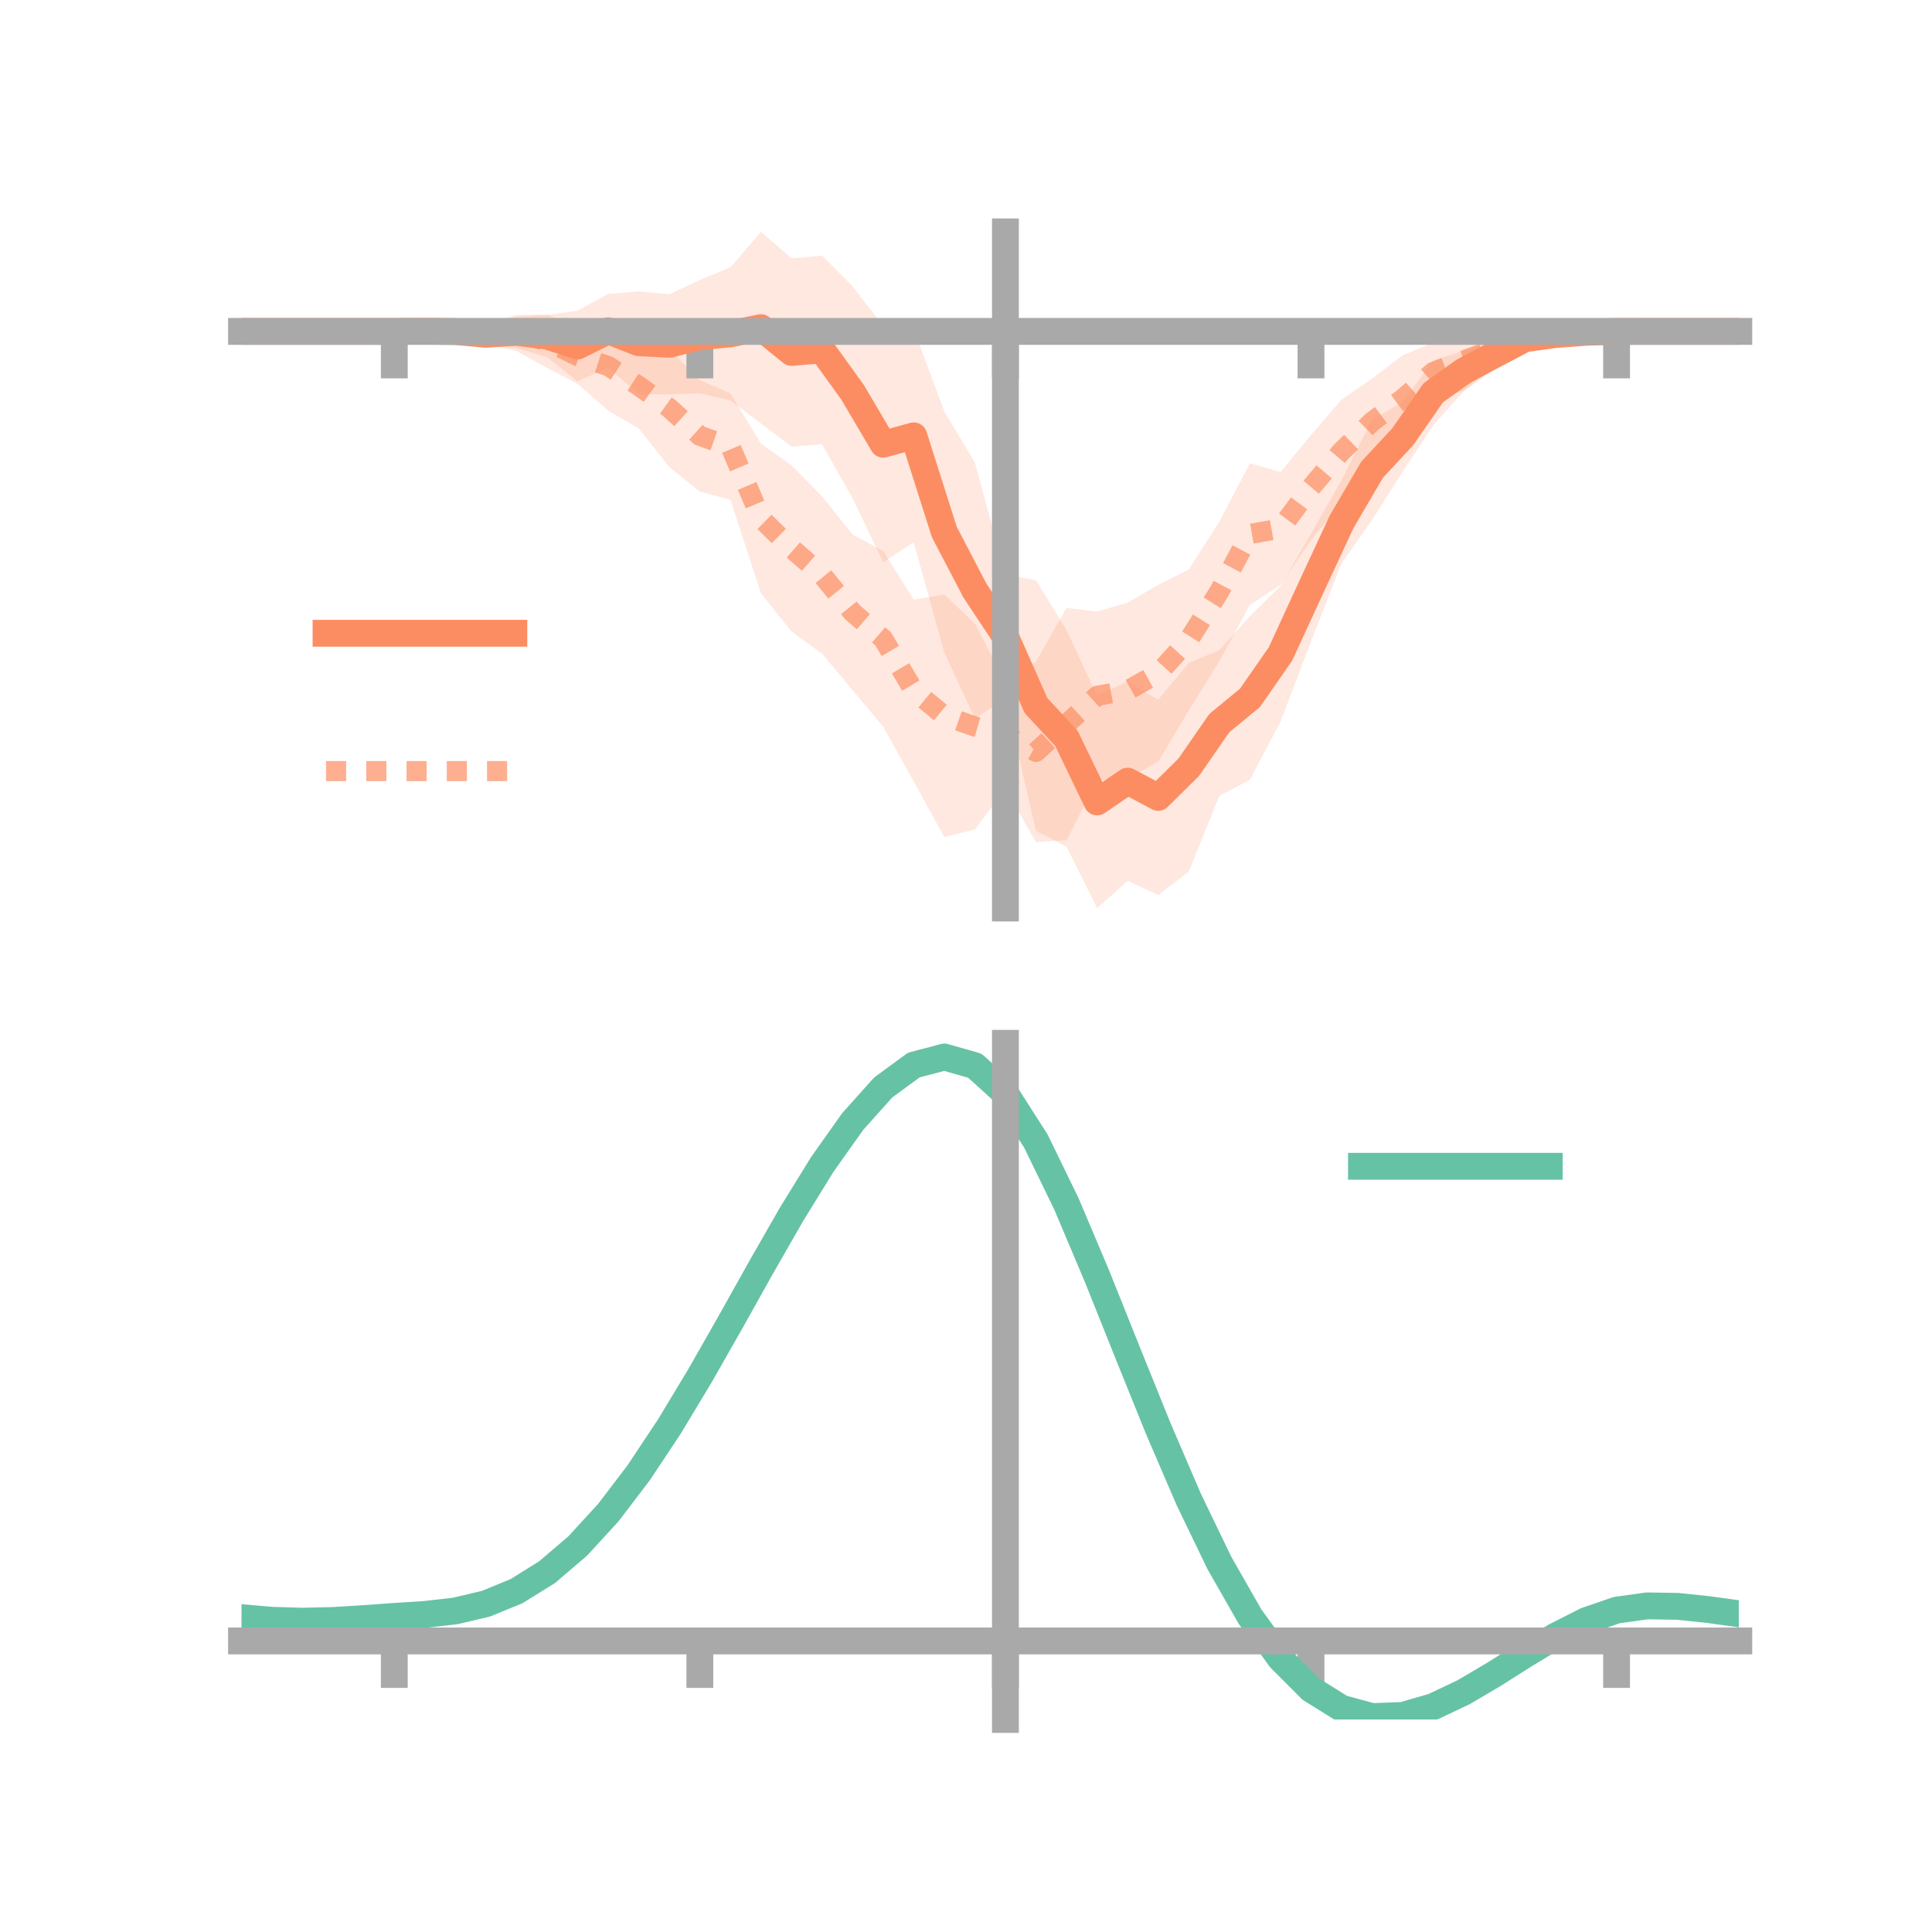 <?xml version="1.0" encoding="utf-8" standalone="no"?>
<!DOCTYPE svg PUBLIC "-//W3C//DTD SVG 1.1//EN"
  "http://www.w3.org/Graphics/SVG/1.1/DTD/svg11.dtd">
<!-- Created with matplotlib (https://matplotlib.org/) -->
<svg height="144pt" version="1.1" viewBox="0 0 144 144" width="144pt" xmlns="http://www.w3.org/2000/svg" xmlns:xlink="http://www.w3.org/1999/xlink">
 <defs>
  <style type="text/css">*{stroke-linecap:butt;stroke-linejoin:round;}</style>
 </defs>
 <g id="figure_1">
  <g id="patch_1">
   <path d="M 0 144 
L 144 144 
L 144 0 
L 0 0 
z
" style="fill:none;"/>
  </g>
  <g id="axes_1">
   <g id="patch_2">
    <path d="M 18 67.68 
L 129.6 67.68 
L 129.6 17.28 
L 18 17.28 
z
" style="fill:none;"/>
   </g>
   <g id="PolyCollection_1">
    <path clip-path="url(#p7892dcf718)" d="M 18 24.702 
L 18 24.702 
L 20.278 24.702 
L 22.555 24.702 
L 24.833 24.702 
L 27.11 24.702 
L 29.388 24.702 
L 31.665 24.522 
L 33.943 24.34 
L 36.22 24.224 
L 38.498 23.608 
L 40.776 23.483 
L 43.053 23.156 
L 45.331 21.908 
L 47.608 21.716 
L 49.886 21.929 
L 52.163 20.872 
L 54.441 19.923 
L 56.718 17.28 
L 58.996 19.252 
L 61.273 19.056 
L 63.551 21.345 
L 65.829 24.325 
L 68.106 24.554 
L 70.384 30.666 
L 72.661 34.486 
L 74.939 42.822 
L 77.216 43.251 
L 79.494 46.978 
L 81.771 51.867 
L 84.049 50.79 
L 86.327 52.156 
L 88.604 49.41 
L 90.882 48.467 
L 93.159 45.927 
L 95.437 43.692 
L 97.714 39.798 
L 99.992 35.795 
L 102.269 31.265 
L 104.547 29.975 
L 106.824 26.851 
L 109.102 26.16 
L 111.38 25.345 
L 113.657 24.433 
L 115.935 24.51 
L 118.212 24.56 
L 120.49 24.7 
L 122.767 24.702 
L 125.045 24.702 
L 127.322 24.702 
L 129.6 24.702 
L 129.6 24.702 
L 129.6 24.702 
L 127.322 24.702 
L 125.045 24.702 
L 122.767 24.702 
L 120.49 24.705 
L 118.212 24.971 
L 115.935 25.359 
L 113.657 26.061 
L 111.38 27.542 
L 109.102 29.146 
L 106.824 31.704 
L 104.547 35.144 
L 102.269 38.751 
L 99.992 42.003 
L 97.714 47.809 
L 95.437 53.798 
L 93.159 58.117 
L 90.882 59.32 
L 88.604 64.962 
L 86.327 66.712 
L 84.049 65.652 
L 81.771 67.68 
L 79.494 63.111 
L 77.216 61.922 
L 74.939 52.075 
L 72.661 53.538 
L 70.384 48.637 
L 68.106 40.418 
L 65.829 41.896 
L 63.551 37.148 
L 61.273 33.114 
L 58.996 33.28 
L 56.718 31.561 
L 54.441 29.846 
L 52.163 29.311 
L 49.886 29.395 
L 47.608 29.374 
L 45.331 27.403 
L 43.053 28.418 
L 40.776 26.622 
L 38.498 25.935 
L 36.22 25.609 
L 33.943 25.088 
L 31.665 24.85 
L 29.388 24.702 
L 27.11 24.702 
L 24.833 24.702 
L 22.555 24.702 
L 20.278 24.702 
L 18 24.702 
z
" style="fill:#fc8d62;fill-opacity:0.2;"/>
   </g>
   <g id="PolyCollection_2">
    <path clip-path="url(#p7892dcf718)" d="M 18 24.702 
L 18 24.702 
L 20.278 24.702 
L 22.555 24.702 
L 24.833 24.702 
L 27.11 24.702 
L 29.388 24.702 
L 31.665 24.562 
L 33.943 24.405 
L 36.22 24.07 
L 38.498 23.485 
L 40.776 23.434 
L 43.053 24.469 
L 45.331 23.96 
L 47.608 25.594 
L 49.886 26.017 
L 52.163 28.326 
L 54.441 29.322 
L 56.718 33.072 
L 58.996 34.681 
L 61.273 37.001 
L 63.551 39.846 
L 65.829 41.073 
L 68.106 44.696 
L 70.384 44.312 
L 72.661 46.478 
L 74.939 50.845 
L 77.216 49.31 
L 79.494 45.312 
L 81.771 45.582 
L 84.049 44.918 
L 86.327 43.594 
L 88.604 42.444 
L 90.882 38.885 
L 93.159 34.527 
L 95.437 35.189 
L 97.714 32.425 
L 99.992 29.787 
L 102.269 28.212 
L 104.547 26.484 
L 106.824 25.538 
L 109.102 24.618 
L 111.38 24.73 
L 113.657 24.428 
L 115.935 24.583 
L 118.212 24.619 
L 120.49 24.699 
L 122.767 24.702 
L 125.045 24.702 
L 127.322 24.702 
L 129.6 24.702 
L 129.6 24.702 
L 129.6 24.702 
L 127.322 24.702 
L 125.045 24.702 
L 122.767 24.702 
L 120.49 24.706 
L 118.212 24.863 
L 115.935 25.301 
L 113.657 26.088 
L 111.38 27.324 
L 109.102 29.111 
L 106.824 29.917 
L 104.547 32.974 
L 102.269 34.648 
L 99.992 37.496 
L 97.714 40.231 
L 95.437 43.602 
L 93.159 45.079 
L 90.882 49.279 
L 88.604 52.945 
L 86.327 56.77 
L 84.049 57.991 
L 81.771 58.153 
L 79.494 62.619 
L 77.216 62.775 
L 74.939 58.793 
L 72.661 61.824 
L 70.384 62.39 
L 68.106 58.247 
L 65.829 54.167 
L 63.551 51.449 
L 61.273 48.716 
L 58.996 47.072 
L 56.718 44.219 
L 54.441 37.248 
L 52.163 36.643 
L 49.886 34.809 
L 47.608 31.933 
L 45.331 30.606 
L 43.053 28.611 
L 40.776 27.425 
L 38.498 26.161 
L 36.22 25.652 
L 33.943 25.053 
L 31.665 24.85 
L 29.388 24.702 
L 27.11 24.702 
L 24.833 24.702 
L 22.555 24.702 
L 20.278 24.702 
L 18 24.702 
z
" style="fill:#fc8d62;fill-opacity:0.2;"/>
   </g>
   <g id="matplotlib.axis_1">
    <g id="xtick_1">
     <g id="line2d_1">
      <defs>
       <path d="M 0 0 
L 0 3.5 
" id="m52065bea3f" style="stroke:#a9a9a9;stroke-width:2;"/>
      </defs>
      <g>
       <use style="fill:#a9a9a9;stroke:#a9a9a9;stroke-width:2;" x="29.388" xlink:href="#m52065bea3f" y="24.702"/>
      </g>
     </g>
    </g>
    <g id="xtick_2">
     <g id="line2d_2">
      <g>
       <use style="fill:#a9a9a9;stroke:#a9a9a9;stroke-width:2;" x="52.163" xlink:href="#m52065bea3f" y="24.702"/>
      </g>
     </g>
    </g>
    <g id="xtick_3">
     <g id="line2d_3">
      <g>
       <use style="fill:#a9a9a9;stroke:#a9a9a9;stroke-width:2;" x="74.939" xlink:href="#m52065bea3f" y="24.702"/>
      </g>
     </g>
    </g>
    <g id="xtick_4">
     <g id="line2d_4">
      <g>
       <use style="fill:#a9a9a9;stroke:#a9a9a9;stroke-width:2;" x="97.714" xlink:href="#m52065bea3f" y="24.702"/>
      </g>
     </g>
    </g>
    <g id="xtick_5">
     <g id="line2d_5">
      <g>
       <use style="fill:#a9a9a9;stroke:#a9a9a9;stroke-width:2;" x="120.49" xlink:href="#m52065bea3f" y="24.702"/>
      </g>
     </g>
    </g>
   </g>
   <g id="matplotlib.axis_2"/>
   <g id="line2d_6">
    <path clip-path="url(#p7892dcf718)" d="M 18 24.702 
L 20.278 24.702 
L 22.555 24.702 
L 24.833 24.702 
L 27.11 24.702 
L 29.388 24.702 
L 31.665 24.686 
L 33.943 24.714 
L 36.22 24.917 
L 38.498 24.771 
L 40.776 25.052 
L 43.053 25.787 
L 45.331 24.656 
L 47.608 25.545 
L 49.886 25.662 
L 52.163 25.091 
L 54.441 24.885 
L 56.718 24.421 
L 58.996 26.266 
L 61.273 26.085 
L 63.551 29.246 
L 65.829 33.11 
L 68.106 32.486 
L 70.384 39.652 
L 72.661 44.012 
L 74.939 47.448 
L 77.216 52.586 
L 79.494 55.045 
L 81.771 59.773 
L 84.049 58.221 
L 86.327 59.434 
L 88.604 57.186 
L 90.882 53.894 
L 93.159 52.022 
L 95.437 48.745 
L 97.714 43.804 
L 99.992 38.899 
L 102.269 35.008 
L 104.547 32.56 
L 106.824 29.278 
L 109.102 27.653 
L 111.38 26.444 
L 113.657 25.247 
L 115.935 24.935 
L 118.212 24.766 
L 120.49 24.703 
L 122.767 24.702 
L 125.045 24.702 
L 127.322 24.702 
L 129.6 24.702 
" style="fill:none;stroke:#fc8d62;stroke-linecap:square;stroke-width:2;"/>
   </g>
   <g id="line2d_7">
    <path clip-path="url(#p7892dcf718)" d="M 18 24.702 
L 20.278 24.702 
L 22.555 24.702 
L 24.833 24.702 
L 27.11 24.702 
L 29.388 24.702 
L 31.665 24.706 
L 33.943 24.729 
L 36.22 24.861 
L 38.498 24.823 
L 40.776 25.429 
L 43.053 26.54 
L 45.331 27.283 
L 47.608 28.763 
L 49.886 30.413 
L 52.163 32.484 
L 54.441 33.285 
L 56.718 38.645 
L 58.996 40.876 
L 61.273 42.858 
L 63.551 45.647 
L 65.829 47.62 
L 68.106 51.471 
L 70.384 53.351 
L 72.661 54.151 
L 74.939 54.819 
L 77.216 56.042 
L 79.494 53.966 
L 81.771 51.868 
L 84.049 51.455 
L 86.327 50.182 
L 88.604 47.694 
L 90.882 44.082 
L 93.159 39.803 
L 95.437 39.395 
L 97.714 36.328 
L 99.992 33.641 
L 102.269 31.43 
L 104.547 29.729 
L 106.824 27.728 
L 109.102 26.864 
L 111.38 26.027 
L 113.657 25.258 
L 115.935 24.942 
L 118.212 24.741 
L 120.49 24.703 
L 122.767 24.702 
L 125.045 24.702 
L 127.322 24.702 
L 129.6 24.702 
" style="fill:none;stroke:#fc8d62;stroke-dasharray:1.5,1.5;stroke-dashoffset:0;stroke-opacity:0.7;stroke-width:1.5;"/>
   </g>
   <g id="patch_3">
    <path d="M 74.939 67.68 
L 74.939 17.28 
" style="fill:none;stroke:#a9a9a9;stroke-linecap:square;stroke-linejoin:miter;stroke-width:2;"/>
   </g>
   <g id="patch_4">
    <path d="M 129.6 67.68 
L 129.6 17.28 
" style="fill:none;"/>
   </g>
   <g id="patch_5">
    <path d="M 18 24.702 
L 129.6 24.702 
" style="fill:none;stroke:#a9a9a9;stroke-linecap:square;stroke-linejoin:miter;stroke-width:2;"/>
   </g>
   <g id="patch_6">
    <path d="M 18 17.28 
L 129.6 17.28 
" style="fill:none;"/>
   </g>
   <g id="legend_1">
    <g id="line2d_8">
     <path d="M 24.3 47.2 
L 38.3 47.2 
" style="fill:none;stroke:#fc8d62;stroke-linecap:square;stroke-width:2;"/>
    </g>
    <g id="line2d_9"/>
    <g id="text_1">
     <!--   -->
     <g transform="translate(43.9 49.65)scale(0.07 -0.07)">
      <defs>
       <path id="DejaVuSans-32"/>
      </defs>
      <use xlink:href="#DejaVuSans-32"/>
     </g>
    </g>
    <g id="line2d_10">
     <path d="M 24.3 57.474 
L 38.3 57.474 
" style="fill:none;stroke:#fc8d62;stroke-dasharray:1.5,1.5;stroke-dashoffset:0;stroke-opacity:0.7;stroke-width:1.5;"/>
    </g>
    <g id="line2d_11"/>
    <g id="text_2">
     <!--   -->
     <g transform="translate(43.9 59.924)scale(0.07 -0.07)">
      <use xlink:href="#DejaVuSans-32"/>
     </g>
    </g>
   </g>
  </g>
  <g id="axes_2">
   <g id="patch_7">
    <path d="M 18 128.16 
L 129.6 128.16 
L 129.6 77.76 
L 18 77.76 
z
" style="fill:none;"/>
   </g>
   <g id="PolyCollection_3">
    <path clip-path="url(#p6d05362ed8)" d="M 18 120.614 
L 18 120.528 
L 20.278 120.733 
L 22.555 120.804 
L 24.833 120.743 
L 27.11 120.593 
L 29.388 120.422 
L 31.665 120.272 
L 33.943 120.005 
L 36.22 119.461 
L 38.498 118.514 
L 40.776 117.074 
L 43.053 115.088 
L 45.331 112.548 
L 47.608 109.484 
L 49.886 105.964 
L 52.163 102.089 
L 54.441 97.986 
L 56.718 93.811 
L 58.996 89.739 
L 61.273 85.959 
L 63.551 82.67 
L 65.829 80.074 
L 68.106 78.372 
L 70.384 77.76 
L 72.661 78.422 
L 74.939 80.525 
L 77.216 84.148 
L 79.494 88.915 
L 81.771 94.394 
L 84.049 100.181 
L 86.327 105.918 
L 88.604 111.309 
L 90.882 116.117 
L 93.159 120.173 
L 95.437 123.373 
L 97.714 125.676 
L 99.992 127.103 
L 102.269 127.724 
L 104.547 127.646 
L 106.824 127.002 
L 109.102 125.941 
L 111.38 124.621 
L 113.657 123.204 
L 115.935 121.848 
L 118.212 120.704 
L 120.49 119.924 
L 122.767 119.608 
L 125.045 119.649 
L 127.322 119.899 
L 129.6 120.226 
L 129.6 120.339 
L 129.6 120.339 
L 127.322 120.037 
L 125.045 119.807 
L 122.767 119.776 
L 120.49 120.097 
L 118.212 120.887 
L 115.935 122.058 
L 113.657 123.462 
L 111.38 124.933 
L 109.102 126.303 
L 106.824 127.403 
L 104.547 128.071 
L 102.269 128.16 
L 99.992 127.545 
L 97.714 126.137 
L 95.437 123.882 
L 93.159 120.775 
L 90.882 116.854 
L 88.604 112.215 
L 86.327 107.014 
L 84.049 101.475 
L 81.771 95.884 
L 79.494 90.585 
L 77.216 85.973 
L 74.939 82.469 
L 72.661 80.44 
L 70.384 79.805 
L 68.106 80.397 
L 65.829 82.033 
L 63.551 84.522 
L 61.273 87.667 
L 58.996 91.275 
L 56.718 95.155 
L 54.441 99.126 
L 52.163 103.024 
L 49.886 106.704 
L 47.608 110.047 
L 45.331 112.959 
L 43.053 115.382 
L 40.776 117.286 
L 38.498 118.68 
L 36.22 119.603 
L 33.943 120.135 
L 31.665 120.393 
L 29.388 120.531 
L 27.11 120.686 
L 24.833 120.819 
L 22.555 120.866 
L 20.278 120.799 
L 18 120.614 
z
" style="fill:#66c2a5;fill-opacity:0.2;"/>
   </g>
   <g id="matplotlib.axis_3">
    <g id="xtick_6">
     <g id="line2d_12">
      <g>
       <use style="fill:#a9a9a9;stroke:#a9a9a9;stroke-width:2;" x="29.388" xlink:href="#m52065bea3f" y="122.306"/>
      </g>
     </g>
    </g>
    <g id="xtick_7">
     <g id="line2d_13">
      <g>
       <use style="fill:#a9a9a9;stroke:#a9a9a9;stroke-width:2;" x="52.163" xlink:href="#m52065bea3f" y="122.306"/>
      </g>
     </g>
    </g>
    <g id="xtick_8">
     <g id="line2d_14">
      <g>
       <use style="fill:#a9a9a9;stroke:#a9a9a9;stroke-width:2;" x="74.939" xlink:href="#m52065bea3f" y="122.306"/>
      </g>
     </g>
    </g>
    <g id="xtick_9">
     <g id="line2d_15">
      <g>
       <use style="fill:#a9a9a9;stroke:#a9a9a9;stroke-width:2;" x="97.714" xlink:href="#m52065bea3f" y="122.306"/>
      </g>
     </g>
    </g>
    <g id="xtick_10">
     <g id="line2d_16">
      <g>
       <use style="fill:#a9a9a9;stroke:#a9a9a9;stroke-width:2;" x="120.49" xlink:href="#m52065bea3f" y="122.306"/>
      </g>
     </g>
    </g>
   </g>
   <g id="matplotlib.axis_4"/>
   <g id="line2d_17">
    <path clip-path="url(#p6d05362ed8)" d="M 18 120.571 
L 20.278 120.766 
L 22.555 120.835 
L 24.833 120.781 
L 27.11 120.64 
L 29.388 120.476 
L 31.665 120.332 
L 33.943 120.07 
L 36.22 119.532 
L 38.498 118.597 
L 40.776 117.18 
L 43.053 115.235 
L 45.331 112.754 
L 47.608 109.765 
L 49.886 106.334 
L 52.163 102.556 
L 54.441 98.556 
L 56.718 94.483 
L 58.996 90.507 
L 61.273 86.813 
L 63.551 83.596 
L 65.829 81.054 
L 68.106 79.385 
L 70.384 78.783 
L 72.661 79.431 
L 74.939 81.497 
L 77.216 85.06 
L 79.494 89.75 
L 81.771 95.139 
L 84.049 100.828 
L 86.327 106.466 
L 88.604 111.762 
L 90.882 116.486 
L 93.159 120.474 
L 95.437 123.628 
L 97.714 125.906 
L 99.992 127.324 
L 102.269 127.942 
L 104.547 127.859 
L 106.824 127.202 
L 109.102 126.122 
L 111.38 124.777 
L 113.657 123.333 
L 115.935 121.953 
L 118.212 120.795 
L 120.49 120.011 
L 122.767 119.692 
L 125.045 119.728 
L 127.322 119.968 
L 129.6 120.283 
" style="fill:none;stroke:#66c2a5;stroke-linecap:square;stroke-width:2;"/>
   </g>
   <g id="patch_8">
    <path d="M 74.939 128.16 
L 74.939 77.76 
" style="fill:none;stroke:#a9a9a9;stroke-linecap:square;stroke-linejoin:miter;stroke-width:2;"/>
   </g>
   <g id="patch_9">
    <path d="M 129.6 128.16 
L 129.6 77.76 
" style="fill:none;"/>
   </g>
   <g id="patch_10">
    <path d="M 18 122.306 
L 129.6 122.306 
" style="fill:none;stroke:#a9a9a9;stroke-linecap:square;stroke-linejoin:miter;stroke-width:2;"/>
   </g>
   <g id="patch_11">
    <path d="M 18 77.76 
L 129.6 77.76 
" style="fill:none;"/>
   </g>
   <g id="legend_2">
    <g id="line2d_18">
     <path d="M 101.475 86.929 
L 115.475 86.929 
" style="fill:none;stroke:#66c2a5;stroke-linecap:square;stroke-width:2;"/>
    </g>
    <g id="line2d_19"/>
    <g id="text_3">
     <!--   -->
     <g transform="translate(121.075 89.379)scale(0.07 -0.07)">
      <use xlink:href="#DejaVuSans-32"/>
     </g>
    </g>
   </g>
  </g>
 </g>
 <defs>
  <clipPath id="p7892dcf718">
   <rect height="50.4" width="111.6" x="18" y="17.28"/>
  </clipPath>
  <clipPath id="p6d05362ed8">
   <rect height="50.4" width="111.6" x="18" y="77.76"/>
  </clipPath>
 </defs>
</svg>
